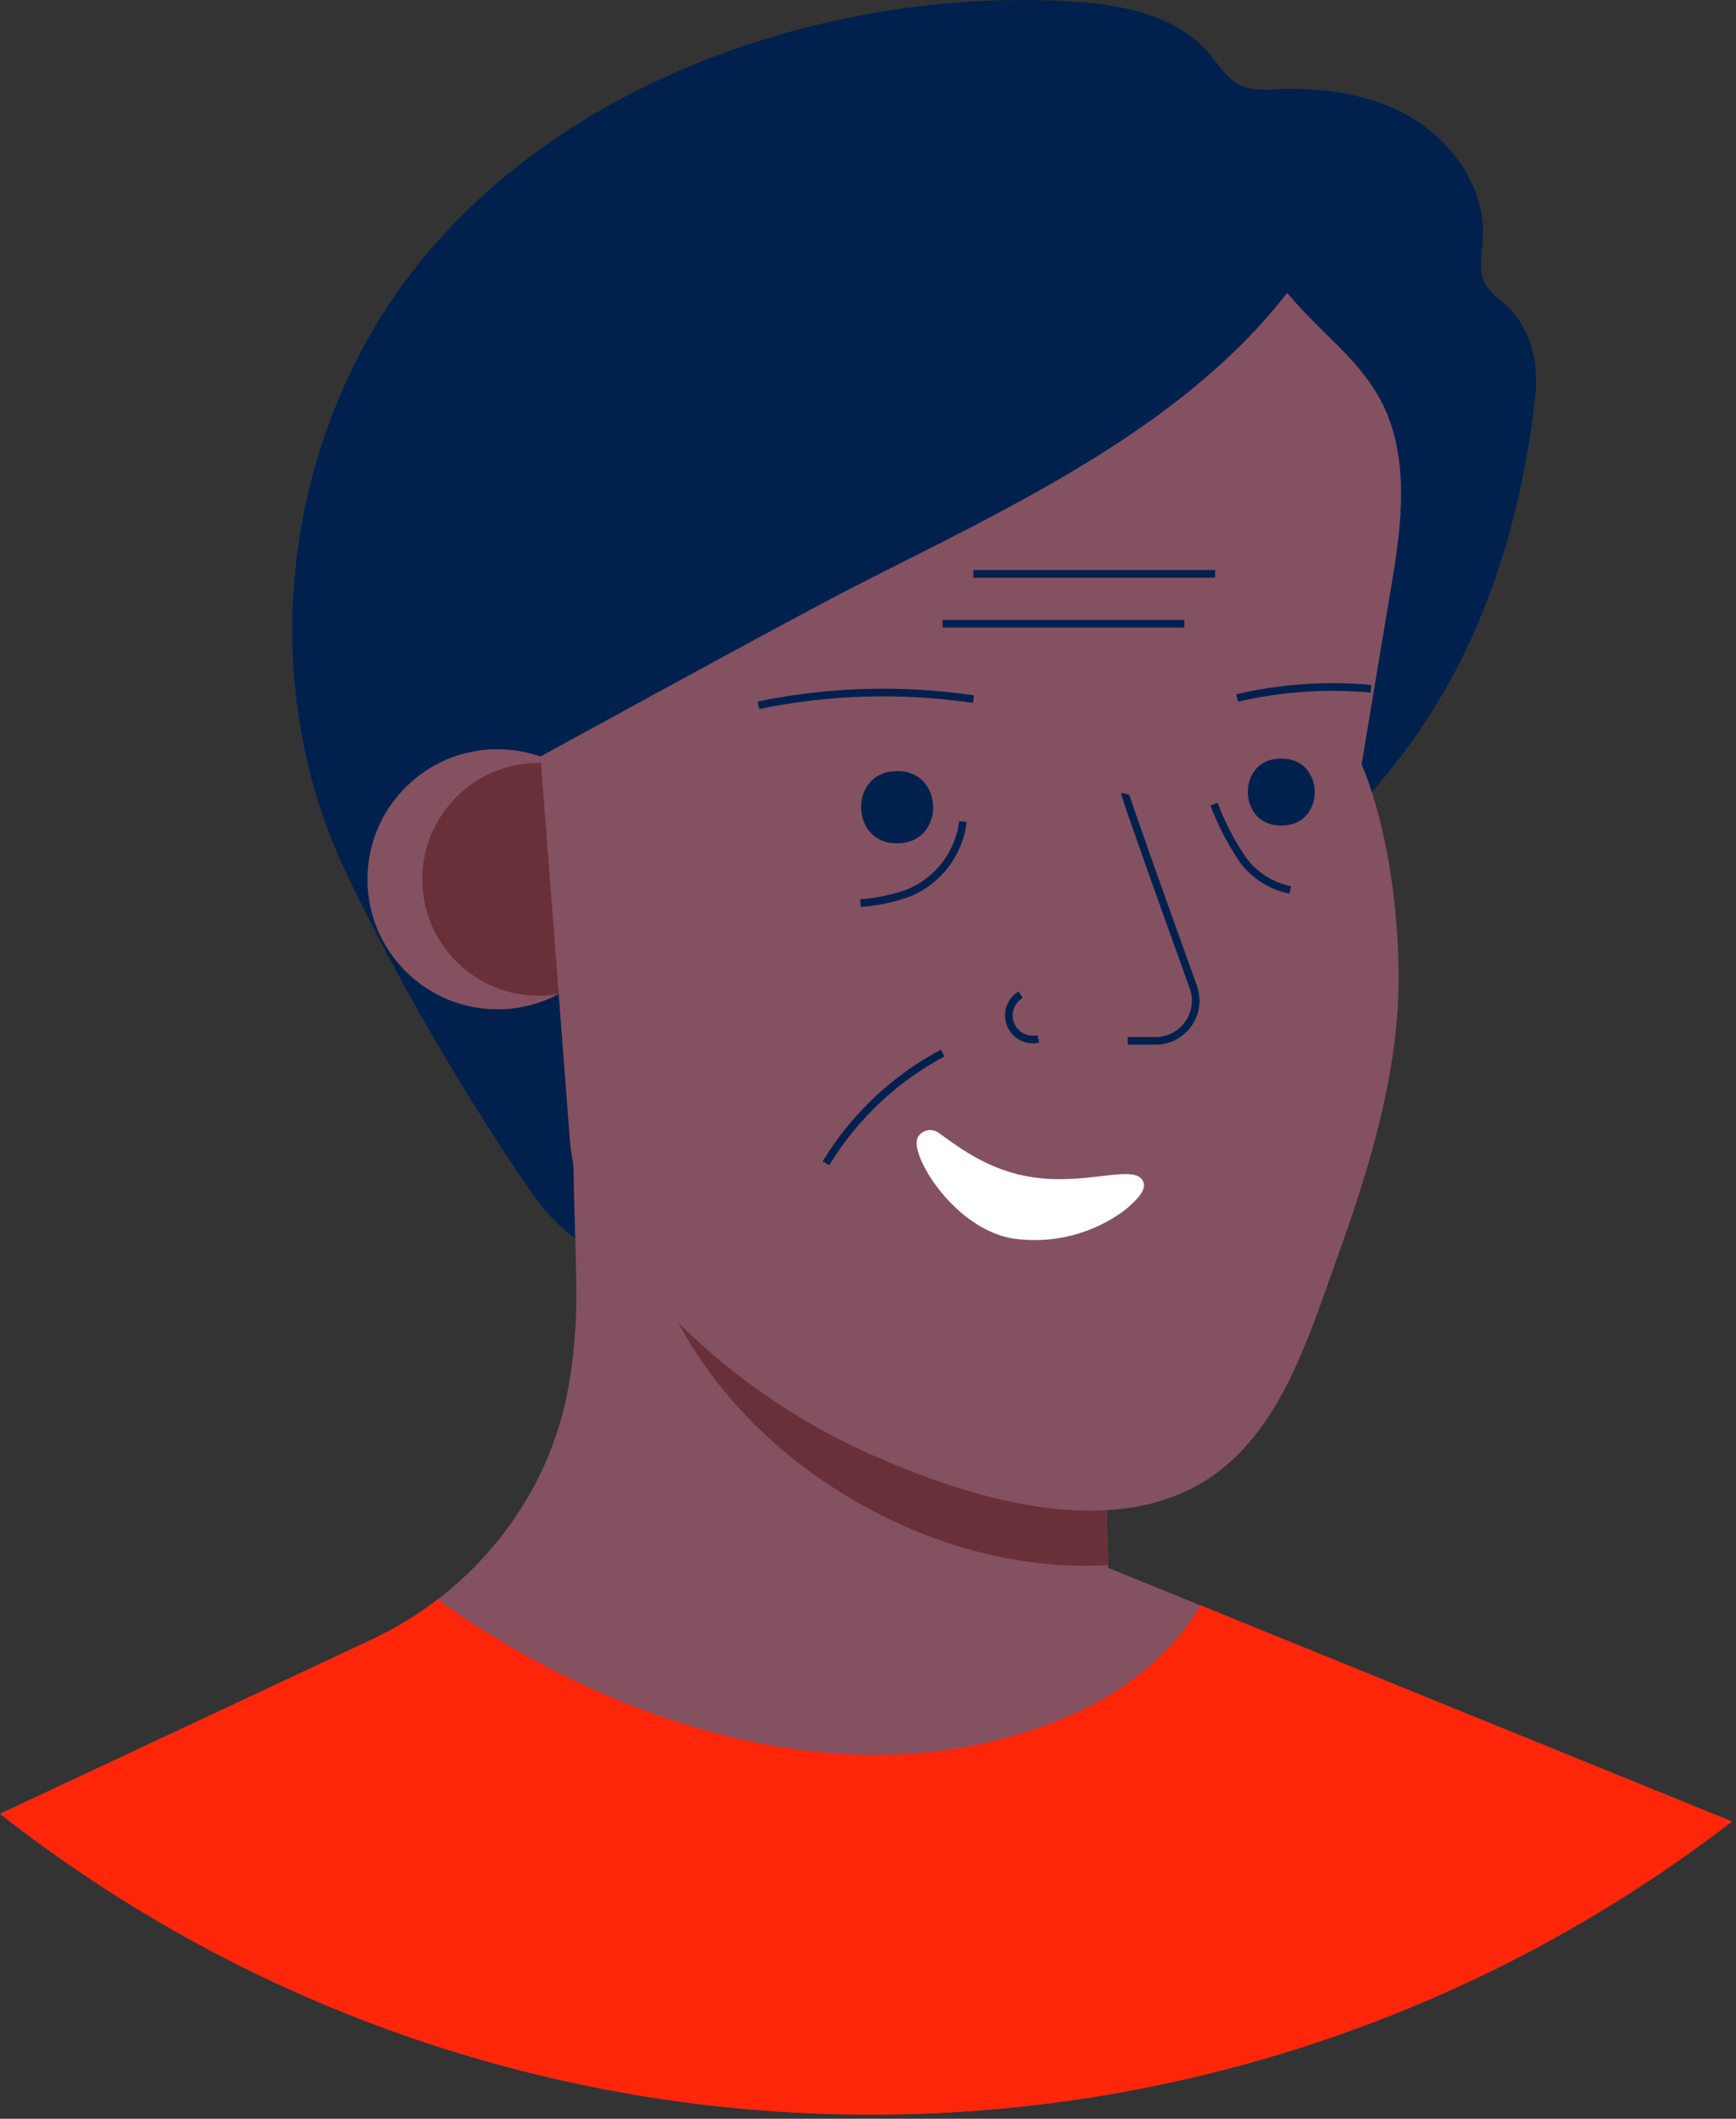 <svg width="227" height="277" viewBox="0 0 227 277" fill="none" xmlns="http://www.w3.org/2000/svg">
<rect x="0" y="0" width="227" height="277" fill="#333333" stroke="none"/>
<path d="M45.48 114.584C34.71 92.354 36.14 65.344 48.3 43.964C65.91 12.964 105.3 -1.686 139.55 0.154C146.29 0.514 153.64 1.804 158.04 6.924C159.41 8.514 160.54 10.504 162.49 11.304C163.849 11.721 165.281 11.841 166.69 11.654C173.03 11.364 179.61 12.294 185 15.654C190.39 19.014 194.34 25.084 193.9 31.414C193.77 33.244 193.31 35.194 194.09 36.864C194.74 38.254 196.09 39.124 197.23 40.194C200.23 43.104 201.23 47.644 200.75 51.814C199.26 65.604 195.26 79.864 187.96 91.844C183.456 99.266 177.822 105.94 171.26 111.624C164.78 117.204 156.73 119.834 151.13 126.244C145.28 132.934 146.02 142.014 140.28 149.244C134.19 156.934 125.28 161.894 115.85 164.334C105.29 167.064 84.57 168.074 75.13 161.784C72.27 159.874 70.23 156.984 68.3 154.134C59.756 141.514 52.13 128.297 45.48 114.584V114.584Z" fill="#00214E"/>
<path d="M226.48 238.134C159.632 289.605 66.391 289.194 0 237.134L48.66 214.324C50.977 213.235 53.202 211.957 55.31 210.504C55.95 210.064 56.59 209.604 57.2 209.124C62.496 205.072 66.855 199.925 69.98 194.034C72.343 189.508 73.912 184.61 74.62 179.554C75.108 176.273 75.356 172.961 75.36 169.644C75.36 163.924 75.05 158.204 74.99 152.474C74.95 149.307 74.917 146.137 74.89 142.964L76.89 143.964L82.09 146.654L84.5 147.064L112.38 151.804L143.5 157.104L144.44 189.104L144.75 199.564L144.9 204.644V204.974L157 209.894L226.48 238.134Z" fill="#845161"/>
<path d="M226.48 238.134C159.632 289.605 66.391 289.194 0 237.134L48.66 214.324C50.977 213.235 53.202 211.957 55.31 210.504C55.95 210.064 56.59 209.604 57.2 209.124C80.75 225.884 112.89 236.454 140.69 223.944C147.31 220.944 153.39 216.104 156.99 209.884L226.48 238.134Z" fill="#FF2609"/>
<path d="M144.88 204.624C134.43 205.254 122.75 202.554 111.88 196.284C91.47 184.494 80.56 163.934 84.48 147.074L112.36 151.814L143.48 157.114L144.42 189.114L144.88 204.624Z" fill="#69303A"/>
<circle cx="65.05" cy="114.954" r="17" fill="#845161"/>
<circle cx="70.44" cy="114.954" r="15.22" fill="#69303A"/>
<path d="M70.67 98.904L72.99 129.084L74.5 148.814C75.06 156.074 77.89 160.424 82.62 166.234C91.025 176.543 101.732 184.736 113.88 190.154C125.48 195.324 141.56 200.474 153.94 195.454C166.59 190.334 170.63 176.124 174.88 164.354C179.13 152.584 183.09 139.614 182.88 126.894C182.61 109.634 178.04 99.954 178.04 99.954C179.147 93.287 180.253 86.641 181.36 80.014C182.61 72.504 184.22 64.664 182.36 57.114C180.23 48.454 173.69 44.764 168.31 38.294C154.15 56.534 130.87 66.844 110.54 77.294C100.07 82.764 70.67 98.904 70.67 98.904Z" fill="#845161"/>
<path d="M147.12 103.764C147.06 104.004 152.66 119.644 156.05 129.084C156.613 130.691 156.364 132.471 155.381 133.861C154.398 135.251 152.803 136.08 151.1 136.084H147.47" stroke="#00214E"/>
<path d="M133.46 130.044C132.125 130.836 131.565 132.481 132.141 133.923C132.717 135.364 134.257 136.171 135.77 135.824" stroke="#00214E"/>
<path d="M99.17 92.204C108.428 90.295 117.949 90.024 127.3 91.404" stroke="#00214E"/>
<path d="M161.77 91.254C167.498 89.918 173.403 89.51 179.26 90.044" stroke="#00214E"/>
<path d="M108 152.084C111.705 146.001 116.975 141.024 123.26 137.674" stroke="#00214E"/>
<path d="M125.92 107.404C125.412 111.53 122.744 115.074 118.92 116.704C116.856 117.452 114.699 117.913 112.51 118.074" stroke="#00214E"/>
<path d="M127.28 75.024H158.88" stroke="#00214E"/>
<path d="M123.25 81.544H154.86" stroke="#00214E"/>
<path d="M158.74 105.124C159.696 107.67 160.952 110.094 162.48 112.344C163.976 114.422 166.207 115.853 168.72 116.344" stroke="#00214E"/>
<path d="M120.06 148.604C120.336 148.167 120.782 147.864 121.291 147.77C121.799 147.675 122.324 147.796 122.74 148.104C124.82 149.564 128.62 152.664 134.02 153.734C141.38 155.204 147.77 152.254 149.29 154.154C150.15 155.224 149.1 156.524 147.09 158.204C142.843 161.375 137.498 162.705 132.26 161.894C125.18 160.564 119.86 152.364 119.86 149.454C119.851 149.158 119.92 148.865 120.06 148.604Z" fill="white"/>
<path d="M117.34 100.814C123.45 100.754 123.63 110.074 117.53 110.244H117.26C111.16 110.314 110.98 100.994 117.08 100.824H117.35L117.34 100.814Z" fill="#00214E"/>
<path d="M167.58 99.184C173.25 99.114 173.41 107.774 167.75 107.924H167.5C161.84 107.984 161.67 99.334 167.33 99.174H167.58V99.184Z" fill="#00214E"/>
</svg>
